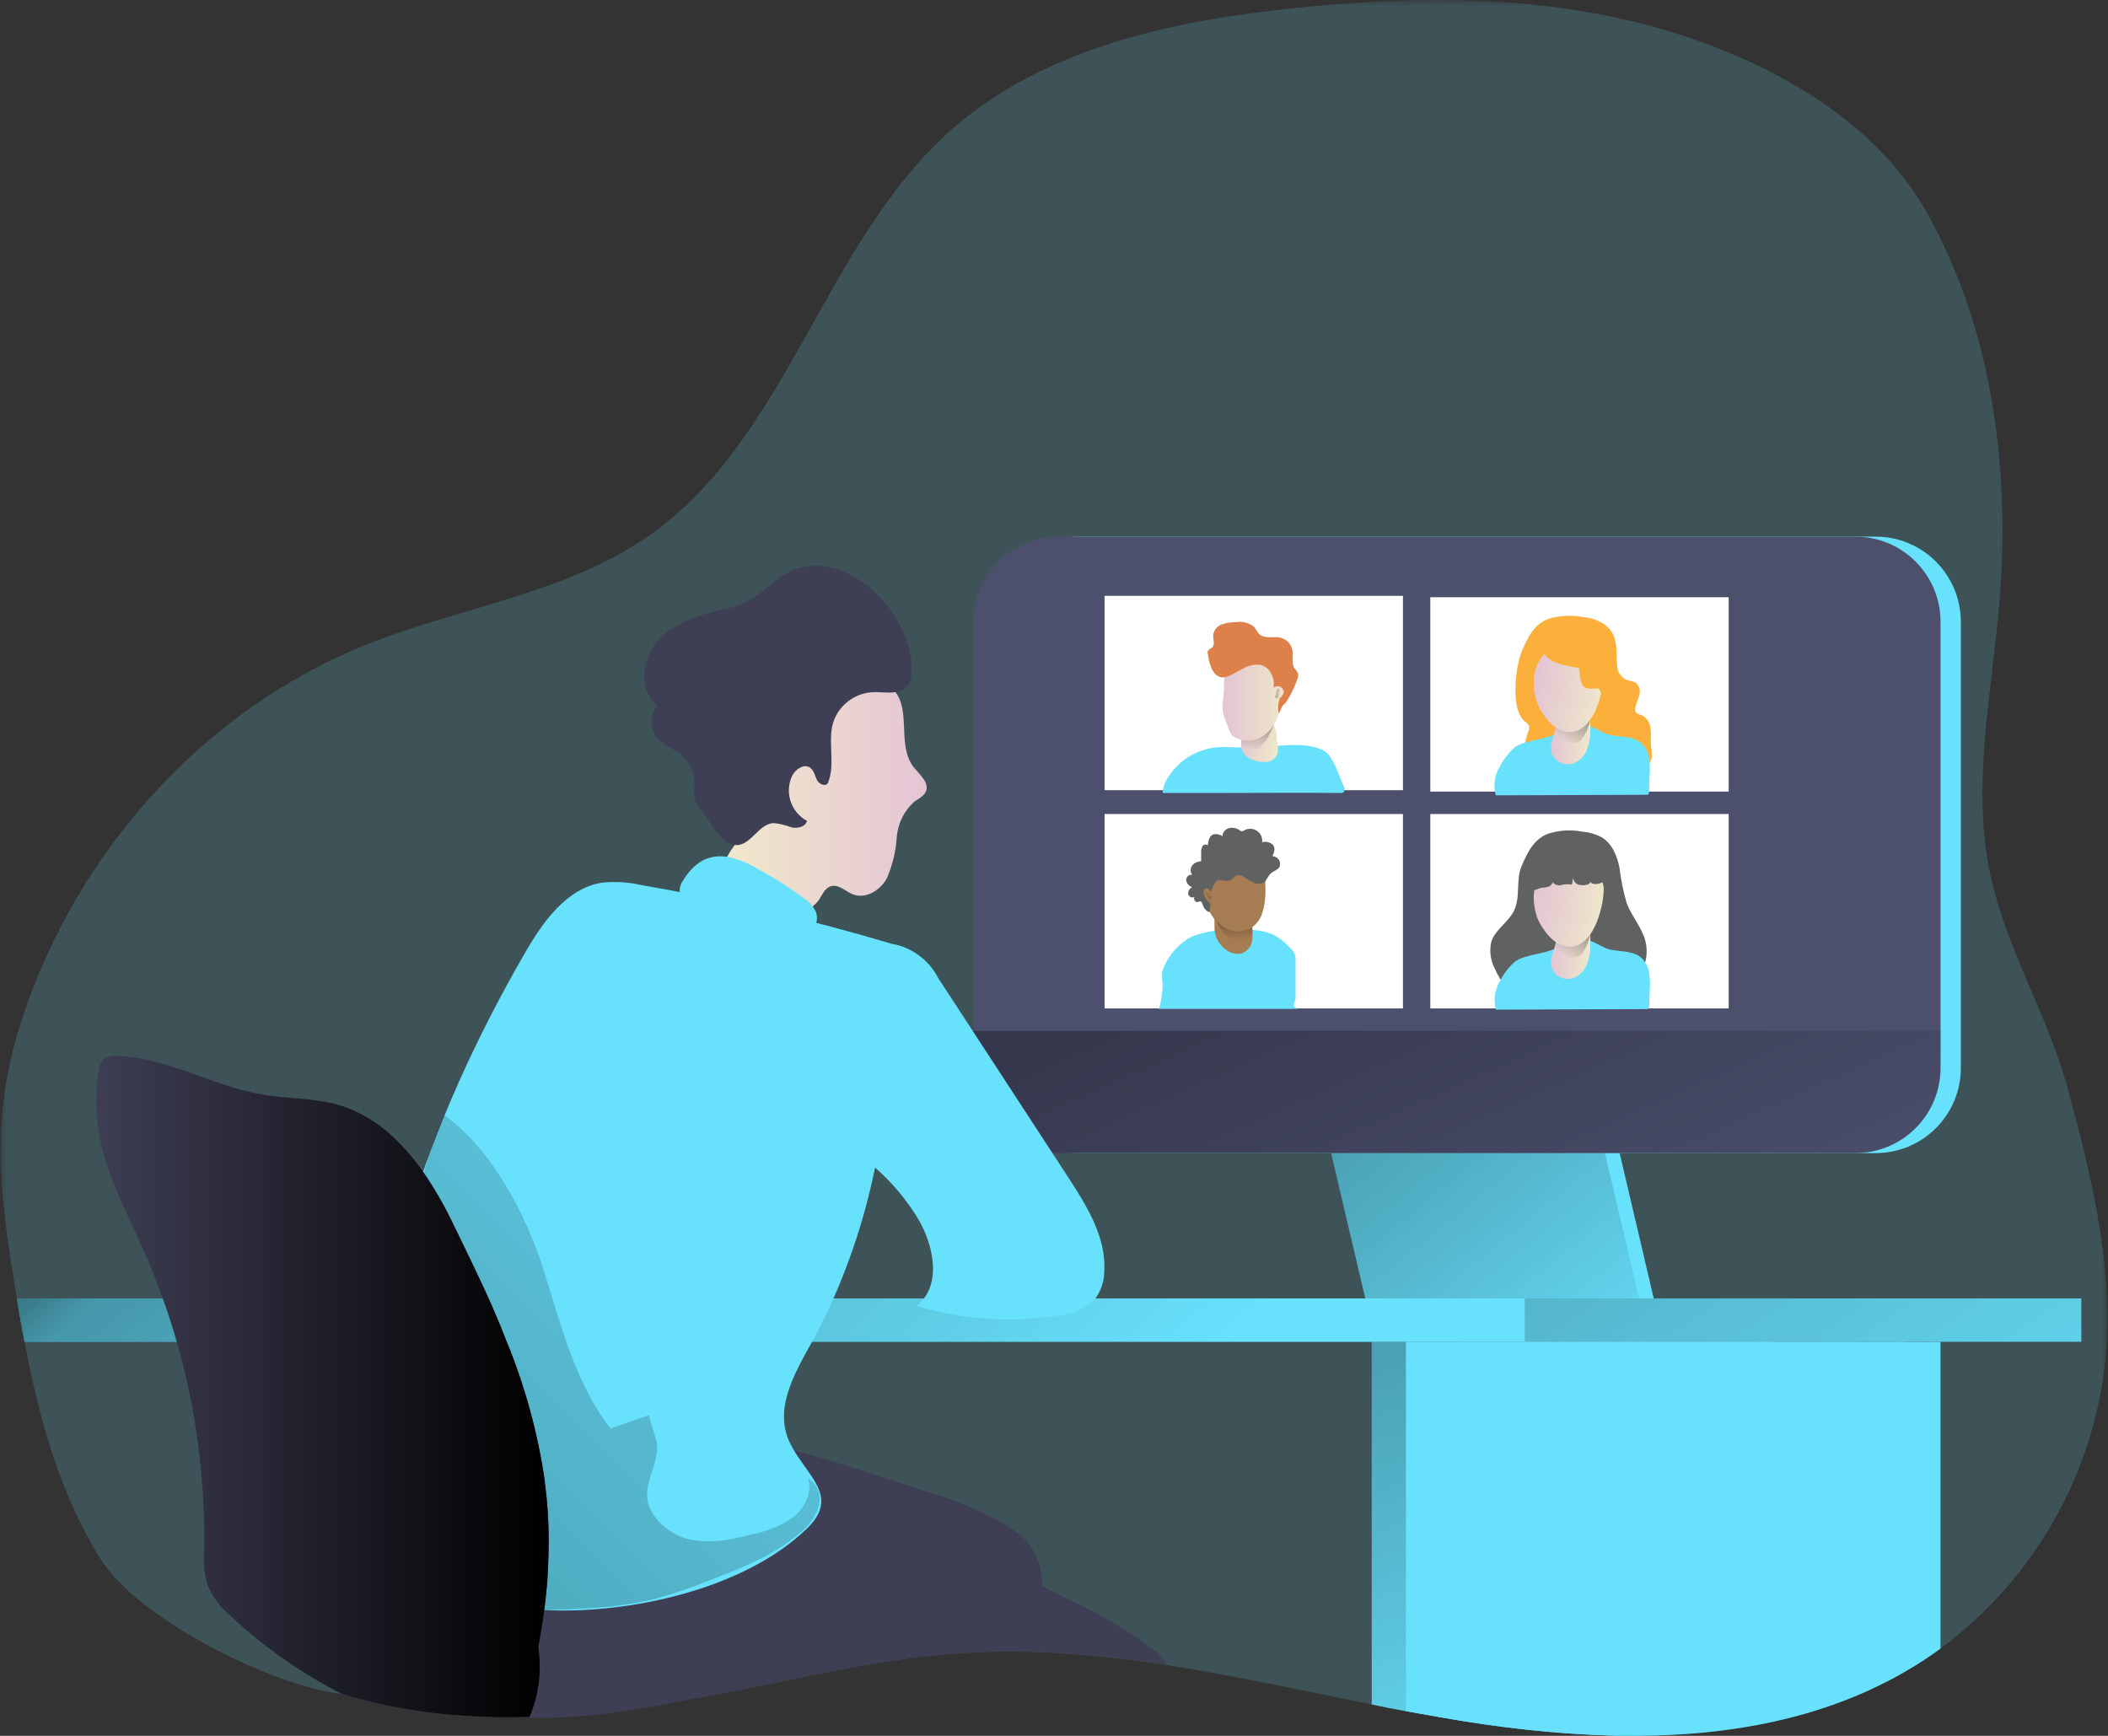 <?xml version="1.0" encoding="UTF-8"?>
<svg xmlns="http://www.w3.org/2000/svg" xmlns:xlink="http://www.w3.org/1999/xlink" width="170pt" height="140pt" viewBox="0 0 170 140" version="1.1">
<rect x="0" y="0" width="170" height="140" fill="#333333" stroke="none"/>
<defs>
<filter id="alpha" filterUnits="objectBoundingBox" x="0%" y="0%" width="100%" height="100%">
  <feColorMatrix type="matrix" in="SourceGraphic" values="0 0 0 0 1 0 0 0 0 1 0 0 0 0 1 0 0 0 1 0"/>
</filter>
<mask id="mask0">
  <g filter="url(#alpha)">
<rect x="0" y="0" width="170" height="140" style="fill:rgb(0%,0%,0%);fill-opacity:0.18;stroke:none;"/>
  </g>
</mask>
<clipPath id="clip1">
  <rect width="170" height="140"/>
</clipPath>
<g id="surface6" clip-path="url(#clip1)">
<path style=" stroke:none;fill-rule:nonzero;fill:rgb(40.784%,88.235%,99.216%);fill-opacity:1;" d="M 169.797 109.637 C 168.84 118.938 164.008 127.406 156.492 132.957 C 155.809 133.457 155.109 133.926 154.391 134.371 C 147.203 138.785 138.793 140.16 130.27 139.98 C 125.527 139.84 120.801 139.344 116.137 138.492 L 113.383 138.004 C 112.465 137.844 111.543 137.652 110.625 137.465 C 105.098 136.367 99.578 135.141 94.035 134.285 C 90.402 133.699 86.734 133.348 83.055 133.223 L 82.973 133.223 C 81.074 133.172 79.168 133.223 77.262 133.34 C 74.094 133.594 70.941 134.035 67.824 134.664 C 66.367 134.93 64.945 135.227 63.512 135.52 C 62.078 135.812 60.77 136.086 59.395 136.352 C 56.785 136.84 54.277 137.301 51.848 137.652 C 48.828 138.102 45.781 138.383 42.73 138.488 C 40.996 138.547 39.262 138.52 37.535 138.406 C 34.152 138.195 30.809 137.598 27.566 136.621 C 22.031 135.996 11.148 130.633 8.066 125.676 C 4.785 120.383 3.133 114.312 1.977 108.223 C 1.758 107.055 1.547 105.887 1.359 104.723 C 1.27 104.188 1.184 103.652 1.102 103.125 C -0.141 95.5 -0.688 89.645 1.805 82.102 C 6.207 68.66 16.555 57.086 29.781 51.898 C 37.367 48.914 45.82 47.816 52.488 43.094 C 63.531 35.258 66.449 19.66 76.57 10.605 C 84.062 3.902 94.492 1.664 104.496 0.641 C 112.871 -0.219 121.398 -0.398 129.656 1.281 C 139.289 3.227 150.324 8.188 155.336 17.051 C 160.703 26.543 162.137 37.898 161.238 48.637 C 160.633 55.895 158.938 63.543 160.559 70.781 C 161.887 76.672 165.18 81.969 166.785 87.898 C 168.703 95 170.492 102.316 169.797 109.637 Z M 169.797 109.637 "/>
</g>
<linearGradient id="linear0" gradientUnits="userSpaceOnUse" x1="277.57" y1="148.16" x2="310.98" y2="31.41" gradientTransform="matrix(0.486,0,0,-0.486,-12.776,159.783)">
<stop offset="0.01" style="stop-color:rgb(0%,0%,0%);stop-opacity:1;"/>
<stop offset="0.08" style="stop-color:rgb(0%,0%,0%);stop-opacity:0.69;"/>
<stop offset="0.21" style="stop-color:rgb(0%,0%,0%);stop-opacity:0.322;"/>
<stop offset="1" style="stop-color:rgb(0%,0%,0%);stop-opacity:0;"/>
</linearGradient>
<linearGradient id="linear1" gradientUnits="userSpaceOnUse" x1="240.46" y1="168.79" x2="299.59" y2="96.15" gradientTransform="matrix(0.486,0,0,-0.486,-12.776,159.783)">
<stop offset="0.01" style="stop-color:rgb(0%,0%,0%);stop-opacity:1;"/>
<stop offset="0.08" style="stop-color:rgb(0%,0%,0%);stop-opacity:0.69;"/>
<stop offset="0.21" style="stop-color:rgb(0%,0%,0%);stop-opacity:0.322;"/>
<stop offset="1" style="stop-color:rgb(0%,0%,0%);stop-opacity:0;"/>
</linearGradient>
<linearGradient id="linear2" gradientUnits="userSpaceOnUse" x1="242.97" y1="208.75" x2="290.27" y2="103.45" gradientTransform="matrix(0.486,0,0,-0.486,-12.776,159.783)">
<stop offset="0.01" style="stop-color:rgb(0%,0%,0%);stop-opacity:1;"/>
<stop offset="0.08" style="stop-color:rgb(0%,0%,0%);stop-opacity:0.69;"/>
<stop offset="0.21" style="stop-color:rgb(0%,0%,0%);stop-opacity:0.322;"/>
<stop offset="1" style="stop-color:rgb(0%,0%,0%);stop-opacity:0;"/>
</linearGradient>
<linearGradient id="linear3" gradientUnits="userSpaceOnUse" x1="93.46" y1="203.16" x2="201.02" y2="80.4" gradientTransform="matrix(0.486,0,0,-0.486,-12.776,159.783)">
<stop offset="0.01" style="stop-color:rgb(0%,0%,0%);stop-opacity:1;"/>
<stop offset="0.08" style="stop-color:rgb(0%,0%,0%);stop-opacity:0.69;"/>
<stop offset="0.21" style="stop-color:rgb(0%,0%,0%);stop-opacity:0.322;"/>
<stop offset="1" style="stop-color:rgb(0%,0%,0%);stop-opacity:0;"/>
</linearGradient>
<linearGradient id="linear4" gradientUnits="userSpaceOnUse" x1="-1227.2" y1="-205.25" x2="-1193.25" y2="-205.25" gradientTransform="matrix(-0.486,0,0,0.486,-521.732,163.816)">
<stop offset="0" style="stop-color:rgb(89.804%,77.255%,83.529%);stop-opacity:1;"/>
<stop offset="0.42" style="stop-color:rgb(91.765%,83.137%,81.961%);stop-opacity:1;"/>
<stop offset="1" style="stop-color:rgb(94.118%,91.373%,79.608%);stop-opacity:1;"/>
</linearGradient>
<linearGradient id="linear5" gradientUnits="userSpaceOnUse" x1="26.11" y1="5.47" x2="198.18" y2="177.53" gradientTransform="matrix(0.486,0,0,-0.486,-12.776,159.783)">
<stop offset="0.01" style="stop-color:rgb(0%,0%,0%);stop-opacity:1;"/>
<stop offset="0.08" style="stop-color:rgb(0%,0%,0%);stop-opacity:0.69;"/>
<stop offset="0.21" style="stop-color:rgb(0%,0%,0%);stop-opacity:0.322;"/>
<stop offset="1" style="stop-color:rgb(0%,0%,0%);stop-opacity:0;"/>
</linearGradient>
<linearGradient id="linear6" gradientUnits="userSpaceOnUse" x1="42.25" y1="98.59" x2="117.33" y2="98.59" gradientTransform="matrix(0.486,0,0,-0.486,-12.776,159.783)">
<stop offset="0" style="stop-color:rgb(0%,0%,0%);stop-opacity:0;"/>
<stop offset="0.99" style="stop-color:rgb(0%,0%,0%);stop-opacity:1;"/>
</linearGradient>
<linearGradient id="linear7" gradientUnits="userSpaceOnUse" x1="250.87" y1="222.62" x2="362.37" y2="53.68" gradientTransform="matrix(0.486,0,0,-0.486,-12.776,159.783)">
<stop offset="0.01" style="stop-color:rgb(0%,0%,0%);stop-opacity:1;"/>
<stop offset="0.08" style="stop-color:rgb(0%,0%,0%);stop-opacity:0.69;"/>
<stop offset="0.21" style="stop-color:rgb(0%,0%,0%);stop-opacity:0.322;"/>
<stop offset="1" style="stop-color:rgb(0%,0%,0%);stop-opacity:0;"/>
</linearGradient>
<linearGradient id="linear8" gradientUnits="userSpaceOnUse" x1="-153.53" y1="-266.7" x2="-147.12" y2="-266.7" gradientTransform="matrix(0.467,0.131,-0.131,0.467,136.797,203.937)">
<stop offset="0" style="stop-color:rgb(89.02%,77.255%,83.529%);stop-opacity:1;"/>
<stop offset="0.42" style="stop-color:rgb(90.98%,82.745%,81.176%);stop-opacity:1;"/>
<stop offset="1" style="stop-color:rgb(93.725%,90.98%,79.608%);stop-opacity:1;"/>
</linearGradient>
<linearGradient id="linear9" gradientUnits="userSpaceOnUse" x1="-9.71" y1="-246.95" x2="-6.92" y2="-262.08" gradientTransform="matrix(0.486,0,0,0.486,105.88,180.559)">
<stop offset="0" style="stop-color:rgb(0.392%,0.392%,0.392%);stop-opacity:0;"/>
<stop offset="0.95" style="stop-color:rgb(0.392%,0.392%,0.392%);stop-opacity:1;"/>
</linearGradient>
<linearGradient id="linear10" gradientUnits="userSpaceOnUse" x1="-14.99" y1="-255.44" x2="-4.33" y2="-255.44" gradientTransform="matrix(0.486,0,0,0.486,105.88,180.559)">
<stop offset="0" style="stop-color:rgb(89.02%,77.255%,83.529%);stop-opacity:1;"/>
<stop offset="0.42" style="stop-color:rgb(90.98%,82.745%,81.176%);stop-opacity:1;"/>
<stop offset="1" style="stop-color:rgb(93.725%,90.98%,79.608%);stop-opacity:1;"/>
</linearGradient>
<linearGradient id="linear11" gradientUnits="userSpaceOnUse" x1="-5.46" y1="-256.14" x2="-8.18" y2="-256.46" gradientTransform="matrix(0.486,0,0,0.486,105.88,180.559)">
<stop offset="0" style="stop-color:rgb(0.392%,0.392%,0.392%);stop-opacity:0;"/>
<stop offset="0.95" style="stop-color:rgb(0.392%,0.392%,0.392%);stop-opacity:1;"/>
</linearGradient>
<linearGradient id="linear12" gradientUnits="userSpaceOnUse" x1="39.47" y1="-214.31" x2="46.06" y2="-214.31" gradientTransform="matrix(0.486,0,0,0.486,105.88,180.559)">
<stop offset="0" style="stop-color:rgb(89.02%,77.255%,83.529%);stop-opacity:1;"/>
<stop offset="0.42" style="stop-color:rgb(90.98%,82.745%,81.176%);stop-opacity:1;"/>
<stop offset="1" style="stop-color:rgb(93.725%,90.98%,79.608%);stop-opacity:1;"/>
</linearGradient>
<linearGradient id="linear13" gradientUnits="userSpaceOnUse" x1="41.68" y1="-212.92" x2="51.52" y2="-226.46" gradientTransform="matrix(0.486,0,0,0.486,105.88,180.559)">
<stop offset="0" style="stop-color:rgb(0.392%,0.392%,0.392%);stop-opacity:0;"/>
<stop offset="0.95" style="stop-color:rgb(0.392%,0.392%,0.392%);stop-opacity:1;"/>
</linearGradient>
<linearGradient id="linear14" gradientUnits="userSpaceOnUse" x1="-47.51" y1="-244.73" x2="-36.02" y2="-244.73" gradientTransform="matrix(0.481,0.078,-0.078,0.482,127.64,193.741)">
<stop offset="0" style="stop-color:rgb(89.02%,77.255%,83.529%);stop-opacity:1;"/>
<stop offset="0.42" style="stop-color:rgb(90.98%,82.745%,81.176%);stop-opacity:1;"/>
<stop offset="1" style="stop-color:rgb(93.725%,90.98%,79.608%);stop-opacity:1;"/>
</linearGradient>
<linearGradient id="linear15" gradientUnits="userSpaceOnUse" x1="39.47" y1="-249.9" x2="46.06" y2="-249.9" gradientTransform="matrix(0.486,0,0,0.486,105.88,180.559)">
<stop offset="0" style="stop-color:rgb(89.02%,77.255%,83.529%);stop-opacity:1;"/>
<stop offset="0.42" style="stop-color:rgb(90.98%,82.745%,81.176%);stop-opacity:1;"/>
<stop offset="1" style="stop-color:rgb(93.725%,90.98%,79.608%);stop-opacity:1;"/>
</linearGradient>
<linearGradient id="linear16" gradientUnits="userSpaceOnUse" x1="41.68" y1="-248.51" x2="51.52" y2="-262.05" gradientTransform="matrix(0.486,0,0,0.486,105.88,180.559)">
<stop offset="0" style="stop-color:rgb(0.392%,0.392%,0.392%);stop-opacity:0;"/>
<stop offset="0.95" style="stop-color:rgb(0.392%,0.392%,0.392%);stop-opacity:1;"/>
</linearGradient>
<linearGradient id="linear17" gradientUnits="userSpaceOnUse" x1="-53.18" y1="-279.77" x2="-41.69" y2="-279.77" gradientTransform="matrix(0.481,0.078,-0.078,0.482,127.64,193.741)">
<stop offset="0" style="stop-color:rgb(89.02%,77.255%,83.529%);stop-opacity:1;"/>
<stop offset="0.42" style="stop-color:rgb(90.98%,82.745%,81.176%);stop-opacity:1;"/>
<stop offset="1" style="stop-color:rgb(93.725%,90.98%,79.608%);stop-opacity:1;"/>
</linearGradient>
<linearGradient id="linear18" gradientUnits="userSpaceOnUse" x1="-12.99" y1="-215.5" x2="-13.22" y2="-227.05" gradientTransform="matrix(0.486,0,0,0.486,105.88,180.559)">
<stop offset="0" style="stop-color:rgb(0.392%,0.392%,0.392%);stop-opacity:0;"/>
<stop offset="0.95" style="stop-color:rgb(0.392%,0.392%,0.392%);stop-opacity:1;"/>
</linearGradient>
<mask id="mask1">
  <g filter="url(#alpha)">
<rect x="0" y="0" width="170" height="140" style="fill:rgb(0%,0%,0%);fill-opacity:0.502;stroke:none;"/>
  </g>
</mask>
<linearGradient id="linear19" gradientUnits="userSpaceOnUse" x1="-17.48" y1="-222.44" x2="-16.24" y2="-223.12" gradientTransform="matrix(0.486,0,0,0.486,105.88,180.559)">
<stop offset="0" style="stop-color:rgb(0.392%,0.392%,0.392%);stop-opacity:0;"/>
<stop offset="0.95" style="stop-color:rgb(0.392%,0.392%,0.392%);stop-opacity:1;"/>
</linearGradient>
<clipPath id="clip2">
  <rect width="170" height="140"/>
</clipPath>
<g id="surface9" clip-path="url(#clip2)">
<path style=" stroke:none;fill-rule:nonzero;fill:url(#linear19);" d="M 97.449 72.164 C 97.43 72.121 97.414 72.082 97.395 72.047 C 97.371 72.008 97.332 71.98 97.285 71.98 C 97.242 71.992 97.211 72.027 97.203 72.07 C 97.195 72.113 97.195 72.156 97.203 72.195 C 97.227 72.281 97.258 72.367 97.301 72.445 C 97.324 72.496 97.359 72.543 97.402 72.582 C 97.453 72.613 97.508 72.637 97.57 72.648 C 97.59 72.66 97.617 72.66 97.637 72.648 C 97.648 72.637 97.656 72.621 97.66 72.605 C 97.66 72.531 97.711 72.375 97.66 72.312 C 97.613 72.25 97.594 72.312 97.559 72.273 C 97.512 72.25 97.473 72.211 97.449 72.164 Z M 97.449 72.164 "/>
</g>
</defs>
<g id="surface1">
<use xlink:href="#surface6" mask="url(#mask0)"/>
<path style=" stroke:none;fill-rule:nonzero;fill:rgb(40.784%,88.235%,99.216%);fill-opacity:1;" d="M 153.73 108.223 L 153.73 132.961 C 153.051 133.461 152.352 133.934 151.629 134.375 C 145.219 138.312 137.836 139.828 130.27 139.984 C 125.527 139.844 120.801 139.348 116.137 138.496 L 113.383 138.012 C 112.465 137.852 111.543 137.656 110.625 137.469 L 110.625 108.223 Z M 153.73 108.223 "/>
<path style=" stroke:none;fill-rule:nonzero;fill:url(#linear0);" d="M 153.73 108.223 L 153.73 132.961 C 153.051 133.461 152.352 133.934 151.629 134.375 C 145.219 138.312 137.836 139.828 130.27 139.984 C 125.527 139.844 120.801 139.348 116.137 138.496 L 113.383 138.012 C 112.465 137.852 111.543 137.656 110.625 137.469 L 110.625 108.223 Z M 153.73 108.223 "/>
<path style=" stroke:none;fill-rule:nonzero;fill:rgb(40.784%,88.235%,99.216%);fill-opacity:1;" d="M 133.367 104.719 L 111.289 104.719 L 107.273 87.609 L 129.352 87.609 Z M 133.367 104.719 "/>
<path style=" stroke:none;fill-rule:nonzero;fill:rgb(40.784%,88.235%,99.216%);fill-opacity:1;" d="M 132.18 104.719 L 110.105 104.719 L 106.09 87.609 L 128.164 87.609 Z M 132.18 104.719 "/>
<path style=" stroke:none;fill-rule:nonzero;fill:url(#linear1);" d="M 132.18 104.719 L 110.105 104.719 L 106.09 87.609 L 128.164 87.609 Z M 132.18 104.719 "/>
<path style=" stroke:none;fill-rule:nonzero;fill:rgb(40.784%,88.235%,99.216%);fill-opacity:1;" d="M 86.996 43.281 L 151.266 43.281 C 155.059 43.281 158.133 46.359 158.133 50.156 L 158.133 86.129 C 158.133 89.922 155.059 93 151.266 93 L 86.996 93 C 83.203 93 80.129 89.922 80.129 86.129 L 80.129 50.156 C 80.129 46.359 83.203 43.281 86.996 43.281 Z M 86.996 43.281 "/>
<path style=" stroke:none;fill-rule:nonzero;fill:rgb(29.804%,31.373%,42.745%);fill-opacity:1;" d="M 85.359 43.281 L 149.629 43.281 C 153.422 43.281 156.496 46.359 156.496 50.156 L 156.496 86.129 C 156.496 89.922 153.422 93 149.629 93 L 85.359 93 C 81.566 93 78.492 89.922 78.492 86.129 L 78.492 50.156 C 78.492 46.359 81.566 43.281 85.359 43.281 Z M 85.359 43.281 "/>
<path style=" stroke:none;fill-rule:nonzero;fill:url(#linear2);" d="M 156.492 83.137 L 156.492 86.121 C 156.492 89.918 153.418 92.996 149.625 92.996 L 85.355 92.996 C 81.562 92.996 78.488 89.918 78.488 86.121 L 78.488 83.137 Z M 156.492 83.137 "/>
<path style=" stroke:none;fill-rule:nonzero;fill:rgb(24.314%,24.314%,32.941%);fill-opacity:1;" d="M 84.066 127.957 C 84.105 129.758 83.762 131.547 83.055 133.203 L 82.973 133.203 C 81.074 133.152 79.168 133.203 77.262 133.32 C 74.094 133.574 70.941 134.016 67.824 134.645 C 66.367 134.91 64.945 135.207 63.512 135.5 C 62.078 135.793 60.77 136.066 59.395 136.332 C 56.785 136.82 54.277 137.281 51.848 137.633 C 48.688 136.293 45.867 134.273 43.586 131.711 C 43.336 131.434 43.098 131.152 42.867 130.863 C 42.57 130.492 42.289 130.102 42.023 129.691 C 41.234 128.555 40.719 127.242 40.523 125.871 C 40.461 125.312 40.48 124.746 40.582 124.195 C 40.945 122.285 42.34 120.762 43.914 119.59 C 44.086 119.461 44.254 119.336 44.43 119.219 C 47.898 116.812 52.059 115.602 56.273 115.766 C 56.625 115.766 56.98 115.797 57.328 115.82 C 59.59 115.996 61.828 116.383 64.02 116.977 C 67.477 117.863 70.934 119.102 74.352 120.199 C 76.879 120.875 79.301 121.906 81.539 123.266 C 82.18 123.68 82.738 124.211 83.188 124.828 C 83.77 125.766 84.074 126.852 84.066 127.957 Z M 84.066 127.957 "/>
<path style=" stroke:none;fill-rule:nonzero;fill:rgb(24.314%,24.314%,32.941%);fill-opacity:1;" d="M 82.973 133.203 C 81.074 133.152 79.168 133.203 77.262 133.32 C 74.094 133.574 70.941 134.016 67.824 134.645 C 66.367 134.91 64.945 135.207 63.512 135.5 C 62.078 135.793 60.77 136.066 59.395 136.332 C 52.039 137.766 45.234 139.418 37.66 138.004 C 37.211 137.953 36.777 137.801 36.391 137.562 C 35.934 137.164 35.613 136.633 35.473 136.047 C 34.418 132.715 34.703 129.105 36.266 125.98 C 38.113 122.336 41.043 120.895 44.469 119.172 C 48.422 117.168 51.762 115.652 56.312 115.766 C 56.664 115.766 57.02 115.797 57.367 115.82 C 59.617 116.004 61.84 116.391 64.02 116.977 C 67.422 117.863 70.855 119.09 74.223 120.172 C 76.754 120.848 79.176 121.883 81.414 123.242 C 82.059 123.652 82.617 124.18 83.066 124.801 C 83.641 125.73 83.941 126.809 83.938 127.902 C 84 129.719 83.672 131.527 82.973 133.203 Z M 82.973 133.203 "/>
<path style=" stroke:none;fill-rule:nonzero;fill:rgb(24.314%,24.314%,32.941%);fill-opacity:1;" d="M 94.035 134.266 C 90.402 133.68 86.734 133.328 83.055 133.203 L 82.973 133.203 C 81.074 133.152 79.168 133.203 77.262 133.32 C 74.094 133.574 70.941 134.016 67.824 134.645 C 66.367 134.91 64.945 135.207 63.512 135.5 C 59.406 134.766 55.25 134.172 51.188 133.273 C 49.164 132.953 47.238 132.188 45.547 131.031 C 45.121 130.695 44.738 130.305 44.406 129.871 C 44.258 129.68 44.121 129.477 44 129.266 C 43.477 128.418 43.227 127.43 43.277 126.438 C 43.293 126.176 43.34 125.914 43.414 125.66 C 43.973 124.199 45.02 122.98 46.375 122.207 C 48.434 120.723 50.855 119.828 53.383 119.617 C 55.078 119.527 56.785 119.867 58.457 119.773 C 59.965 119.691 61.004 118.855 62.348 118.656 C 63.367 118.535 64.398 118.625 65.383 118.922 C 67.684 119.555 70.055 120.938 71.859 121.84 L 84.008 127.914 L 84.102 127.957 L 86.531 129.172 C 88.812 130.223 90.973 131.516 92.977 133.031 C 93.473 133.293 93.852 133.734 94.035 134.266 Z M 94.035 134.266 "/>
<path style=" stroke:none;fill-rule:nonzero;fill:rgb(40.784%,88.235%,99.216%);fill-opacity:1;" d="M 143.008 104.719 L 143.008 108.223 L 1.977 108.223 C 1.758 107.055 1.547 105.887 1.359 104.723 Z M 143.008 104.719 "/>
<path style=" stroke:none;fill-rule:nonzero;fill:url(#linear3);" d="M 143.008 104.719 L 143.008 108.223 L 1.977 108.223 C 1.758 107.055 1.547 105.887 1.359 104.723 Z M 143.008 104.719 "/>
<path style=" stroke:none;fill-rule:nonzero;fill:url(#linear4);" d="M 71.793 55.379 C 70.113 53.887 66.594 53.527 64.988 55.176 C 63.805 56.391 63.727 58.289 63.434 59.977 C 63 62.406 61.98 64.691 60.465 66.637 C 59.648 67.676 58.668 68.66 58.316 69.93 C 58.172 70.34 58.172 70.789 58.316 71.199 C 58.559 71.633 58.926 71.988 59.367 72.215 C 60.371 72.945 61.504 73.477 62.711 73.773 C 63.941 74.059 65.23 73.609 66.016 72.621 C 66.297 72.199 66.5 71.648 66.988 71.48 C 67.621 71.281 68.188 71.895 68.801 72.137 C 69.836 72.531 71.023 71.789 71.535 70.805 C 71.973 69.781 72.238 68.688 72.316 67.574 C 72.387 66.453 72.898 65.402 73.738 64.656 C 74.074 64.41 74.5 64.223 74.668 63.84 C 74.965 63.129 74.18 62.48 73.695 61.895 C 72.203 59.949 73.699 56.973 71.793 55.379 Z M 71.793 55.379 "/>
<path style=" stroke:none;fill-rule:nonzero;fill:rgb(24.314%,24.314%,32.941%);fill-opacity:1;" d="M 71.266 48.508 C 69.152 46.074 65.918 44.699 63.156 46.395 C 62.117 47.039 61.293 48.008 60.199 48.547 C 59.523 48.844 58.816 49.062 58.094 49.199 C 56.219 49.645 54.273 50.277 53.004 51.727 C 51.734 53.176 51.496 55.676 52.98 56.906 C 52.348 57.754 52.422 58.934 53.156 59.695 C 53.613 60.055 54.098 60.371 54.613 60.645 C 56.07 61.617 56.07 62.711 55.961 64.191 C 55.984 64.438 56.086 64.668 56.246 64.855 L 57.578 66.801 C 58.039 67.457 58.652 68.16 59.434 68.16 C 60.59 68.105 61.184 66.48 62.352 66.383 C 62.852 66.422 63.344 66.539 63.809 66.723 C 64.293 66.84 64.957 66.699 65.078 66.207 C 63.781 65.504 63.254 63.906 63.883 62.57 C 64.16 62.023 64.855 61.562 65.34 61.922 C 65.637 62.141 65.711 62.547 65.879 62.895 C 66.051 63.246 66.539 63.465 66.758 63.168 C 67.406 61.645 66.719 59.82 67.195 58.266 C 67.641 56.895 68.875 55.93 70.312 55.832 C 70.918 55.785 71.531 55.91 72.141 55.832 C 72.766 55.797 73.301 55.363 73.465 54.758 C 73.781 52.637 72.828 50.293 71.266 48.508 Z M 71.266 48.508 "/>
<path style=" stroke:none;fill-rule:nonzero;fill:rgb(40.784%,88.235%,99.216%);fill-opacity:1;" d="M 55.078 71.023 C 54.836 71.352 54.754 71.773 54.855 72.168 C 55.051 72.516 55.43 72.723 55.828 72.695 C 58.586 72.965 61.461 73.344 64.039 74.691 C 64.598 74.961 65.332 75.246 65.719 74.691 C 65.941 74.285 65.941 73.789 65.719 73.383 C 65.508 73.016 65.219 72.703 64.867 72.465 C 63.754 71.641 62.586 70.891 61.375 70.223 C 59.125 68.895 56.809 68.191 55.078 71.023 Z M 55.078 71.023 "/>
<path style=" stroke:none;fill-rule:nonzero;fill:rgb(40.784%,88.235%,99.216%);fill-opacity:1;" d="M 63.742 116.453 C 65.055 119.07 67.805 120.664 65.055 123.305 C 60.191 127.988 51.605 129.957 45.098 129.891 C 40.723 129.852 36.227 128.852 32.801 126.145 C 31.75 125.387 30.93 124.355 30.43 123.16 C 30.18 122.371 30.051 121.555 30.039 120.727 C 29.18 105.367 34.621 90.238 42.301 76.914 C 43.762 74.367 45.703 71.613 48.59 71.184 C 49.633 71.082 50.684 71.148 51.707 71.379 C 58.523 72.559 65.27 74.141 71.902 76.117 C 73.508 76.391 74.895 77.402 75.645 78.852 L 86.137 94.938 C 87.652 97.262 89.227 99.801 89.055 102.57 C 89.043 103.383 88.77 104.168 88.277 104.812 C 87.477 105.559 86.449 106.012 85.359 106.09 C 81.535 106.707 77.621 106.441 73.918 105.312 C 75.988 103.723 75.336 100.418 73.973 98.188 C 73.047 96.684 71.898 95.328 70.57 94.168 C 69.688 98.512 68.25 102.727 66.293 106.703 C 64.836 109.68 62.074 113.152 63.742 116.453 Z M 63.742 116.453 "/>
<path style=" stroke:none;fill-rule:nonzero;fill:url(#linear5);" d="M 33.852 95.887 C 34.117 94.883 34.895 91.703 35.848 89.949 C 39.645 92.66 42.43 97.949 43.832 102.398 C 45.238 106.852 46.379 111.527 49.234 115.215 L 52.324 114.141 L 52.898 116.086 C 53.355 117.625 52.055 119.203 52.188 120.762 C 52.32 122.316 53.883 123.68 55.363 124.09 C 57.141 124.574 59.035 124.176 60.82 123.703 C 61.973 123.48 63.062 123.012 64.02 122.328 C 64.918 121.59 65.512 120.352 65.176 119.238 C 65.934 119.711 66.281 120.637 66.02 121.492 C 65.754 122.32 65.246 123.047 64.562 123.582 C 62.402 125.48 59.656 126.535 56.977 127.551 C 55.691 128.066 54.379 128.512 53.047 128.891 C 50.016 129.691 46.84 129.77 43.707 129.863 C 41.801 129.906 40.66 129.609 39.816 127.723 C 38.613 125.031 38.523 121.996 38.234 119.059 C 37.371 111.234 35.906 103.484 33.852 95.887 Z M 33.852 95.887 "/>
<path style=" stroke:none;fill-rule:nonzero;fill:rgb(24.314%,24.314%,32.941%);fill-opacity:1;" d="M 44.25 124.07 C 44.25 124.906 44.23 125.758 44.191 126.625 C 44.148 127.484 44.07 128.363 43.965 129.266 L 43.891 129.852 C 43.809 130.465 43.715 131.082 43.605 131.711 C 43.598 131.734 43.598 131.758 43.605 131.781 C 43.543 132.125 43.473 132.477 43.406 132.828 C 43.703 134.738 43.457 136.695 42.707 138.473 C 40.973 138.531 39.238 138.504 37.508 138.391 C 34.137 138.188 30.801 137.594 27.566 136.621 C 24.258 134.926 21.207 132.777 18.5 130.234 C 17.754 129.594 17.156 128.793 16.754 127.895 C 16.465 126.922 16.367 125.902 16.461 124.891 C 16.555 119.258 15.812 113.637 14.258 108.223 C 13.922 107.043 13.543 105.875 13.129 104.723 C 12.645 103.414 12.156 102.125 11.578 100.832 C 10.246 97.832 8.633 94.902 8.027 91.68 C 7.688 89.914 7.668 88.102 7.969 86.328 C 7.984 86.012 8.102 85.711 8.309 85.473 C 8.621 85.223 9.02 85.109 9.418 85.164 C 13.469 85.277 17.156 87.598 21.16 88.281 C 23.215 88.633 25.348 88.539 27.348 89.133 C 30.191 89.969 32.379 92.051 34.102 94.484 C 34.996 95.773 35.785 97.133 36.465 98.547 C 37.504 100.664 38.477 102.688 39.379 104.656 C 39.906 105.836 40.398 107 40.84 108.152 C 42.336 111.777 43.375 115.574 43.934 119.453 L 43.934 119.527 C 44.137 121.031 44.242 122.551 44.25 124.07 Z M 44.25 124.07 "/>
<path style=" stroke:none;fill-rule:nonzero;fill:url(#linear6);" d="M 44.25 124.07 C 44.25 124.906 44.23 125.758 44.191 126.625 C 44.148 127.484 44.07 128.363 43.965 129.266 L 43.891 129.852 C 43.809 130.465 43.715 131.082 43.605 131.711 C 43.598 131.734 43.598 131.758 43.605 131.781 C 43.543 132.125 43.473 132.477 43.406 132.828 C 43.703 134.738 43.457 136.695 42.707 138.473 C 40.973 138.531 39.238 138.504 37.508 138.391 C 34.137 138.188 30.801 137.594 27.566 136.621 C 24.258 134.926 21.207 132.777 18.5 130.234 C 17.754 129.594 17.156 128.793 16.754 127.895 C 16.465 126.922 16.367 125.902 16.461 124.891 C 16.555 119.258 15.812 113.637 14.258 108.223 C 13.922 107.043 13.543 105.875 13.129 104.723 C 12.645 103.414 12.156 102.125 11.578 100.832 C 10.246 97.832 8.633 94.902 8.027 91.68 C 7.688 89.914 7.668 88.102 7.969 86.328 C 7.984 86.012 8.102 85.711 8.309 85.473 C 8.621 85.223 9.02 85.109 9.418 85.164 C 13.469 85.277 17.156 87.598 21.16 88.281 C 23.215 88.633 25.348 88.539 27.348 89.133 C 30.191 89.969 32.379 92.051 34.102 94.484 C 34.996 95.773 35.785 97.133 36.465 98.547 C 37.504 100.664 38.477 102.688 39.379 104.656 C 39.906 105.836 40.398 107 40.84 108.152 C 42.336 111.777 43.375 115.574 43.934 119.453 L 43.934 119.527 C 44.137 121.031 44.242 122.551 44.25 124.07 Z M 44.25 124.07 "/>
<path style=" stroke:none;fill-rule:nonzero;fill:rgb(40.784%,88.235%,99.216%);fill-opacity:1;" d="M 122.965 104.719 L 167.848 104.719 L 167.848 108.215 L 122.965 108.215 Z M 122.965 104.719 "/>
<path style=" stroke:none;fill-rule:nonzero;fill:url(#linear7);" d="M 122.965 104.719 L 167.848 104.719 L 167.848 108.215 L 122.965 108.215 Z M 122.965 104.719 "/>
<path style=" stroke:none;fill-rule:nonzero;fill:rgb(40.784%,88.235%,99.216%);fill-opacity:1;" d="M 156.492 108.223 L 156.492 132.961 C 155.809 133.461 155.109 133.934 154.391 134.375 C 143.211 141.242 129.055 140.758 116.137 138.496 L 113.383 138.012 L 113.383 108.223 Z M 156.492 108.223 "/>
<path style=" stroke:none;fill-rule:nonzero;fill:rgb(100%,100%,100%);fill-opacity:1;" d="M 89.078 48.055 L 113.141 48.055 L 113.141 63.73 L 89.078 63.73 Z M 89.078 48.055 "/>
<path style=" stroke:none;fill-rule:nonzero;fill:rgb(40.784%,88.235%,99.216%);fill-opacity:1;" d="M 94.211 62.688 C 95.191 61.117 96.938 60.188 98.789 60.254 C 99.426 60.254 100.066 60.297 100.699 60.297 C 102.527 60.297 105.277 59.66 106.852 60.602 C 107.504 60.984 108.047 62.727 108.367 63.418 C 108.457 63.543 108.465 63.707 108.395 63.844 C 108.301 63.965 108.16 63.957 108.027 63.957 C 104.785 63.922 101.555 63.957 98.309 63.957 L 93.758 63.957 C 93.797 63.5 93.953 63.062 94.211 62.688 Z M 94.211 62.688 "/>
<path style=" stroke:none;fill-rule:nonzero;fill:url(#linear8);" d="M 100.578 61.039 C 100.723 61.148 100.887 61.238 101.062 61.297 C 101.422 61.441 101.816 61.492 102.199 61.445 C 102.59 61.387 102.914 61.113 103.043 60.742 C 103.082 60.547 103.082 60.348 103.043 60.152 L 102.965 59.453 C 102.953 59.102 102.867 58.762 102.711 58.449 C 102.391 57.949 101.762 57.742 101.211 57.965 C 100.859 58.137 100.586 58.43 100.43 58.785 C 100.082 59.578 99.805 60.406 100.578 61.039 Z M 100.578 61.039 "/>
<path style=" stroke:none;fill-rule:nonzero;fill:url(#linear9);" d="M 102.727 58.449 C 102.727 58.449 101.988 60.582 100.918 60.582 C 99.848 60.582 100.129 59.543 100.129 59.543 Z M 102.727 58.449 "/>
<path style=" stroke:none;fill-rule:nonzero;fill:url(#linear10);" d="M 98.656 57.594 C 98.75 57.965 98.926 58.305 99.047 58.664 C 99.094 58.832 99.16 58.996 99.246 59.148 C 99.398 59.367 99.617 59.523 99.867 59.602 C 100.406 59.797 101 59.777 101.523 59.551 C 102.234 59.199 102.773 58.578 103.023 57.828 C 103.289 57.094 103.758 56.367 103.777 55.574 C 103.777 55.238 103.371 54.836 103.254 54.52 C 103.109 54.184 102.891 53.883 102.613 53.645 C 102.391 53.406 102.133 53.203 101.848 53.047 C 101.105 52.75 100.266 52.852 99.613 53.312 C 99.391 53.434 99.191 53.602 99.031 53.801 C 98.652 54.32 98.711 54.957 98.707 55.566 C 98.703 56.266 98.488 56.902 98.656 57.594 Z M 98.656 57.594 "/>
<path style=" stroke:none;fill-rule:nonzero;fill:rgb(86.667%,50.196%,28.627%);fill-opacity:1;" d="M 97.762 54.023 C 97.578 53.641 97.461 53.227 97.418 52.801 C 97.383 52.703 97.383 52.598 97.418 52.5 C 97.484 52.359 97.668 52.316 97.773 52.203 C 98 51.961 97.82 51.57 97.836 51.23 C 97.883 50.844 98.141 50.512 98.508 50.371 C 98.871 50.238 99.254 50.172 99.641 50.18 C 100.152 50.086 100.68 50.211 101.098 50.527 C 101.293 50.719 101.395 51.012 101.582 51.172 C 102.027 51.539 102.695 51.301 103.254 51.43 C 103.754 51.543 104.137 51.945 104.227 52.445 C 104.305 52.934 104.117 53.484 104.395 53.906 C 104.5 54.02 104.594 54.145 104.668 54.281 C 104.715 54.441 104.699 54.617 104.625 54.766 C 104.414 55.402 104.121 56.008 103.758 56.57 C 103.695 56.684 103.602 56.781 103.492 56.848 C 103.379 56.906 103.176 57.594 103.109 57.488 C 103.039 57.09 103.078 56.684 103.215 56.305 C 103.344 56.188 103.445 56.051 103.523 55.895 C 103.539 55.766 103.508 55.637 103.43 55.535 C 103.352 55.43 103.234 55.363 103.105 55.348 C 102.957 55.328 102.812 55.375 102.707 55.477 C 102.832 54.699 102.414 53.781 101.641 53.621 C 101.176 53.566 100.707 53.664 100.301 53.898 C 99.406 54.301 98.449 55.254 97.762 54.023 Z M 97.762 54.023 "/>
<path style=" stroke:none;fill-rule:nonzero;fill:url(#linear11);" d="M 102.996 55.613 C 103.008 55.578 103.035 55.551 103.07 55.535 C 103.113 55.535 103.152 55.551 103.188 55.574 C 103.25 55.605 103.301 55.66 103.324 55.727 C 103.34 55.773 103.34 55.828 103.324 55.875 C 103.301 55.98 103.262 56.078 103.207 56.168 C 103.152 56.262 103.059 56.324 102.953 56.34 C 102.906 56.34 102.832 56.227 102.832 56.184 C 102.832 56.141 102.883 56.113 102.902 56.07 C 102.961 55.934 102.902 55.766 102.996 55.613 Z M 102.996 55.613 "/>
<path style=" stroke:none;fill-rule:nonzero;fill:rgb(100%,100%,100%);fill-opacity:1;" d="M 115.348 48.168 L 139.41 48.168 L 139.41 63.844 L 115.348 63.844 Z M 115.348 48.168 "/>
<path style=" stroke:none;fill-rule:nonzero;fill:rgb(100%,100%,100%);fill-opacity:1;" d="M 115.348 65.652 L 139.41 65.652 L 139.41 81.332 L 115.348 81.332 Z M 115.348 65.652 "/>
<path style=" stroke:none;fill-rule:nonzero;fill:rgb(100%,100%,100%);fill-opacity:1;" d="M 89.078 65.652 L 113.141 65.652 L 113.141 81.332 L 89.078 81.332 Z M 89.078 65.652 "/>
<path style=" stroke:none;fill-rule:nonzero;fill:rgb(37.647%,38.039%,38.039%);fill-opacity:1;" d="M 124.883 67.227 C 125.777 66.953 126.727 66.902 127.645 67.078 C 128.168 67.121 128.676 67.27 129.141 67.512 C 129.988 68 130.41 69.016 130.602 69.977 C 130.719 70.957 130.914 71.922 131.191 72.867 C 131.605 73.93 132.422 74.812 132.699 75.922 C 133.141 77.707 132.055 79.516 130.27 79.961 C 130 80.027 129.723 80.059 129.441 80.059 C 128.734 80.059 128.043 79.824 127.332 79.824 C 125.875 79.824 124.473 80.824 123.035 80.535 C 121.859 80.289 121.02 79.227 120.539 78.102 C 120.191 77.434 120.098 76.664 120.273 75.934 C 120.594 74.961 121.617 74.395 122.074 73.5 C 122.652 72.355 122.219 71 122.715 69.836 C 123.168 68.777 123.707 67.648 124.883 67.227 Z M 124.883 67.227 "/>
<path style=" stroke:none;fill-rule:nonzero;fill:rgb(40.784%,88.235%,99.216%);fill-opacity:1;" d="M 129.93 76.602 C 130.715 76.758 131.602 76.688 132.242 77.148 C 132.625 77.449 132.891 77.879 132.98 78.359 C 133.062 78.832 133.086 79.312 133.051 79.789 L 132.996 81.199 C 133 81.25 132.988 81.305 132.957 81.348 C 132.91 81.379 132.852 81.391 132.793 81.387 L 120.641 81.43 C 120.426 80.652 120.539 79.82 120.957 79.133 C 121.262 78.531 121.676 77.992 122.184 77.547 C 122.922 76.988 124.641 76.938 125.453 76.477 C 125.668 76.359 125.453 76.191 125.711 76.125 C 125.969 76.062 125.848 75.785 126.078 75.781 C 126.793 75.723 127.508 75.754 128.215 75.875 C 128.812 76.047 129.281 76.473 129.93 76.602 Z M 129.93 76.602 "/>
<path style=" stroke:none;fill-rule:nonzero;fill:url(#linear12);" d="M 125.18 77.012 C 125.117 77.207 125.078 77.406 125.062 77.609 C 125.059 78.078 125.305 78.516 125.707 78.758 C 126.109 78.992 126.605 79.02 127.031 78.828 C 127.488 78.594 127.836 78.191 128.004 77.707 C 128.176 77.227 128.258 76.715 128.254 76.203 C 128.27 75.523 128.227 74.844 128.129 74.172 C 128.152 74.062 128.129 73.949 128.062 73.855 C 128 73.766 127.902 73.703 127.789 73.684 L 127.688 73.684 C 126.867 73.566 126.066 74.02 125.746 74.785 C 125.664 75.031 125.609 75.289 125.578 75.547 C 125.473 76.043 125.34 76.531 125.18 77.012 Z M 125.18 77.012 "/>
<path style=" stroke:none;fill-rule:nonzero;fill:url(#linear13);" d="M 125.48 75.98 C 125.48 75.98 125.41 76.602 125.691 76.836 C 125.973 77.07 127.086 77.609 127.637 76.836 C 127.973 76.34 128.188 75.773 128.273 75.18 Z M 125.48 75.98 "/>
<path style=" stroke:none;fill-rule:nonzero;fill:url(#linear14);" d="M 123.941 73.93 C 124.082 74.387 124.941 75.996 126.125 76.289 C 128.676 76.918 129.449 72.43 129.32 71.484 C 129.152 70.699 128.742 69.984 128.148 69.438 C 127.488 68.922 126.594 68.82 125.832 69.172 C 123.828 70.027 123.312 71.977 123.941 73.93 Z M 123.941 73.93 "/>
<path style=" stroke:none;fill-rule:nonzero;fill:rgb(37.647%,38.039%,38.039%);fill-opacity:1;" d="M 123.113 71.422 C 123.16 71.617 123.312 71.773 123.508 71.816 C 123.723 71.809 123.934 71.75 124.121 71.648 C 124.363 71.574 124.605 71.602 124.875 71.512 C 125.141 71.418 125.309 71.121 125.164 70.918 C 125.094 71.227 125.508 71.434 125.82 71.402 C 126.129 71.312 126.449 71.293 126.766 71.344 L 126.887 70.723 C 126.852 70.988 127.008 71.242 127.262 71.336 C 127.508 71.418 127.777 71.418 128.023 71.336 C 128.137 71.305 128.273 71.219 128.227 71.113 C 128.484 71.422 128.98 71.293 129.355 71.113 C 129.414 71.094 129.469 71.051 129.5 71 C 129.527 70.938 129.527 70.867 129.5 70.805 C 129.367 70.195 129.152 69.609 128.855 69.059 C 128.543 68.504 128.016 68.105 127.398 67.961 C 127.043 67.914 126.68 67.934 126.332 68.02 C 125.406 68.16 124.562 68.637 123.957 69.355 C 123.52 69.875 122.926 70.766 123.113 71.422 Z M 123.113 71.422 "/>
<path style=" stroke:none;fill-rule:nonzero;fill:rgb(98.431%,69.02%,23.137%);fill-opacity:1;" d="M 124.883 49.906 C 125.781 49.641 126.727 49.594 127.645 49.766 C 128.168 49.809 128.676 49.957 129.141 50.199 C 130.629 51.082 130.277 52.34 130.414 53.715 C 130.438 54.176 130.703 54.59 131.109 54.805 C 131.391 54.93 131.73 54.914 131.969 55.109 C 132.219 55.367 132.309 55.738 132.199 56.082 C 132.117 56.418 131.949 56.727 131.883 57.055 C 131.848 57.188 131.863 57.328 131.926 57.449 C 132.027 57.598 132.238 57.621 132.414 57.691 C 132.816 57.902 133.078 58.312 133.109 58.766 C 133.168 59.207 133.109 59.656 133.141 60.105 C 133.191 60.383 133.215 60.664 133.215 60.945 C 133.156 61.805 132.297 62.438 131.438 62.551 C 130.57 62.59 129.703 62.434 128.902 62.098 C 128.102 61.762 127.234 61.621 126.367 61.688 C 125.441 61.84 124.465 62.441 123.648 61.992 C 123.184 61.688 122.906 61.164 122.914 60.605 C 122.934 60.059 123.047 59.516 123.25 59.008 C 123.328 58.852 123.344 58.668 123.293 58.5 C 123.215 58.375 123.105 58.27 122.98 58.191 C 121.781 57.262 122.219 53.73 122.727 52.531 C 123.168 51.465 123.707 50.336 124.883 49.906 Z M 124.883 49.906 "/>
<path style=" stroke:none;fill-rule:nonzero;fill:rgb(40.784%,88.235%,99.216%);fill-opacity:1;" d="M 129.93 59.293 C 130.715 59.445 131.602 59.375 132.242 59.836 C 132.625 60.137 132.891 60.566 132.98 61.047 C 133.062 61.531 133.078 62.02 133.035 62.508 L 132.98 63.918 C 132.984 63.969 132.973 64.016 132.941 64.059 C 132.895 64.094 132.836 64.109 132.777 64.102 L 120.625 64.145 C 120.41 63.371 120.523 62.539 120.941 61.852 C 121.246 61.25 121.664 60.711 122.168 60.266 C 122.906 59.703 124.625 59.656 125.438 59.195 C 125.652 59.078 125.438 58.906 125.695 58.844 C 125.953 58.781 125.832 58.504 126.066 58.5 C 126.777 58.441 127.492 58.473 128.199 58.59 C 128.812 58.738 129.281 59.16 129.93 59.293 Z M 129.93 59.293 "/>
<path style=" stroke:none;fill-rule:nonzero;fill:url(#linear15);" d="M 125.18 59.699 C 125.117 59.895 125.078 60.094 125.062 60.297 C 125.059 60.77 125.305 61.203 125.707 61.445 C 126.109 61.68 126.605 61.707 127.031 61.516 C 127.488 61.281 127.836 60.879 128.004 60.395 C 128.176 59.914 128.258 59.402 128.254 58.891 C 128.27 58.211 128.227 57.531 128.129 56.859 C 128.152 56.75 128.129 56.637 128.062 56.543 C 128 56.453 127.902 56.391 127.789 56.371 L 127.688 56.371 C 126.867 56.254 126.066 56.707 125.746 57.473 C 125.664 57.719 125.609 57.977 125.578 58.234 C 125.473 58.73 125.34 59.219 125.18 59.699 Z M 125.18 59.699 "/>
<path style=" stroke:none;fill-rule:nonzero;fill:url(#linear16);" d="M 125.48 58.668 C 125.48 58.668 125.41 59.293 125.691 59.523 C 125.973 59.758 127.086 60.297 127.637 59.523 C 127.973 59.027 128.188 58.461 128.273 57.867 Z M 125.48 58.668 "/>
<path style=" stroke:none;fill-rule:nonzero;fill:url(#linear17);" d="M 123.941 56.617 C 124.082 57.074 124.941 58.684 126.125 58.977 C 128.676 59.605 129.449 55.117 129.32 54.176 C 129.152 53.387 128.742 52.672 128.148 52.125 C 127.488 51.609 126.594 51.508 125.832 51.859 C 123.828 52.715 123.312 54.664 123.941 56.617 Z M 123.941 56.617 "/>
<path style=" stroke:none;fill-rule:nonzero;fill:rgb(40.784%,88.235%,99.216%);fill-opacity:1;" d="M 96.098 75.543 C 97.125 75.152 98.219 74.965 99.32 74.992 C 100.52 74.945 101.809 74.93 102.805 75.449 C 103.27 75.715 103.688 76.055 104.047 76.453 C 104.18 76.57 104.293 76.711 104.383 76.867 C 104.465 77.059 104.496 77.27 104.48 77.48 L 104.48 80.328 C 104.496 80.52 104.465 80.707 104.383 80.879 C 104.121 81.367 105.039 81.367 104.383 81.367 L 93.41 81.367 C 93.582 81.367 93.77 79.742 93.762 79.574 C 93.762 79.012 93.59 78.531 93.859 78 C 94.301 76.949 95.09 76.082 96.098 75.543 Z M 96.098 75.543 "/>
<path style=" stroke:none;fill-rule:nonzero;fill:rgb(65.098%,48.627%,32.157%);fill-opacity:1;" d="M 98.812 76.555 C 99.148 76.832 99.582 76.965 100.02 76.926 C 100.559 76.793 100.949 76.328 100.992 75.777 C 101.062 75.266 100.945 74.742 100.992 74.219 C 101.039 73.898 101.039 73.57 100.992 73.246 C 100.793 72.734 100.328 72.375 99.781 72.316 C 99.238 72.254 98.695 72.453 98.32 72.852 C 97.812 73.422 97.969 74.102 97.941 74.797 C 97.938 75.488 98.262 76.141 98.812 76.555 Z M 98.812 76.555 "/>
<path style=" stroke:none;fill-rule:nonzero;fill:url(#linear18);" d="M 98.078 74.172 C 98.078 74.172 98.652 75.836 99.758 75.836 C 100.859 75.836 101.016 75.273 101.016 75.273 L 100.965 74.379 Z M 98.078 74.172 "/>
<path style=" stroke:none;fill-rule:nonzero;fill:rgb(65.098%,48.627%,32.157%);fill-opacity:1;" d="M 102.047 72.168 C 102.031 72.664 101.949 73.152 101.801 73.625 C 101.656 74.098 101.359 74.508 100.961 74.797 C 100.379 75.168 99.648 75.223 99.016 74.945 C 98.379 74.664 97.863 74.164 97.559 73.539 C 97.238 72.934 97.039 72.273 96.973 71.594 C 96.922 71.07 97.016 70.543 97.25 70.07 C 97.523 69.594 97.98 69.242 98.512 69.098 C 99.039 68.953 99.586 68.898 100.129 68.934 C 100.574 68.918 101.02 69 101.43 69.18 C 101.879 69.375 102.145 69.852 102.078 70.34 C 101.988 70.906 102.078 71.555 102.047 72.168 Z M 102.047 72.168 "/>
<path style=" stroke:none;fill-rule:nonzero;fill:rgb(37.647%,38.039%,38.039%);fill-opacity:1;" d="M 97.684 71.926 C 97.543 71.852 97.465 71.66 97.312 71.648 C 97.211 71.645 97.121 71.703 97.082 71.793 C 97.055 71.887 97.055 71.984 97.082 72.078 C 97.121 72.305 97.238 72.516 97.41 72.668 C 97.488 72.723 97.555 72.797 97.598 72.883 C 97.613 72.949 97.613 73.023 97.598 73.09 L 97.535 73.578 C 97.289 73.48 97.098 73.281 97.016 73.027 C 96.977 72.926 96.938 72.727 96.801 72.695 C 96.664 72.668 96.574 72.844 96.406 72.695 C 96.289 72.605 96.258 72.441 96.336 72.312 C 96.18 72.484 95.848 72.312 95.82 72.105 C 95.805 71.867 95.938 71.648 96.148 71.551 C 95.898 71.477 95.711 71.27 95.664 71.016 C 95.637 70.785 95.805 70.578 96.031 70.551 C 96.07 70.547 96.109 70.547 96.148 70.551 C 95.977 70.332 95.977 70.02 96.148 69.797 C 96.328 69.586 96.594 69.465 96.867 69.469 L 96.867 68.727 C 96.859 68.559 96.895 68.391 96.977 68.242 C 97.066 68.109 97.246 68.078 97.379 68.168 L 97.402 68.168 C 97.438 67.824 97.523 67.414 97.848 67.293 C 98.098 67.242 98.359 67.293 98.574 67.434 C 98.602 67.125 98.824 66.863 99.125 66.789 C 99.426 66.719 99.742 66.785 99.988 66.973 C 100.02 67 100.055 67.02 100.098 67.031 C 100.145 67.043 100.199 67.043 100.246 67.031 C 100.453 66.879 100.715 66.812 100.973 66.852 C 101.227 66.891 101.457 67.031 101.609 67.238 C 101.773 67.469 101.832 67.762 101.77 68.039 C 101.77 67.875 102.012 67.867 102.168 67.906 C 102.348 67.93 102.52 68.012 102.652 68.133 C 102.871 68.379 102.766 68.762 102.609 69.055 C 102.926 69.059 103.195 69.297 103.23 69.613 C 103.285 70.164 102.746 70.172 102.453 70.469 C 102.258 70.668 102.172 70.957 101.969 71.137 C 101.691 71.305 101.348 71.32 101.059 71.176 C 100.777 71.031 100.508 70.867 100.25 70.688 C 100.125 70.594 99.965 70.555 99.809 70.57 C 99.59 70.617 99.465 70.855 99.27 70.965 C 99.086 71.051 98.883 71.07 98.688 71.02 C 98.449 70.969 98.199 70.926 98.016 71.145 C 97.859 71.383 97.746 71.645 97.684 71.926 Z M 97.684 71.926 "/>
<use xlink:href="#surface9" mask="url(#mask1)"/>
<path style=" stroke:none;fill-rule:nonzero;fill:rgb(98.431%,69.02%,23.137%);fill-opacity:1;" d="M 125.707 53.523 C 126.238 53.68 126.781 53.793 127.332 53.863 C 127.367 54.184 127.41 54.504 127.469 54.836 C 127.484 54.969 127.527 55.098 127.59 55.215 C 127.703 55.379 127.879 55.492 128.078 55.527 C 128.281 55.555 128.488 55.555 128.691 55.527 C 128.781 55.508 128.875 55.523 128.953 55.57 C 128.992 55.609 129.02 55.656 129.039 55.707 L 129.398 56.551 C 129.422 56.562 129.445 56.562 129.465 56.555 C 129.488 56.543 129.504 56.523 129.508 56.5 C 129.516 56.453 129.516 56.406 129.508 56.363 C 129.449 56.027 129.676 55.723 129.812 55.391 C 130.156 54.598 129.93 53.68 129.633 52.859 C 129.512 52.48 129.332 52.125 129.102 51.801 C 128.512 51.141 127.68 50.742 126.793 50.699 C 126.359 50.633 125.918 50.672 125.5 50.812 C 124.898 51.074 124.492 51.648 124.441 52.305 C 124.434 52.98 125.172 53.363 125.707 53.523 Z M 125.707 53.523 "/>
</g>
</svg>
